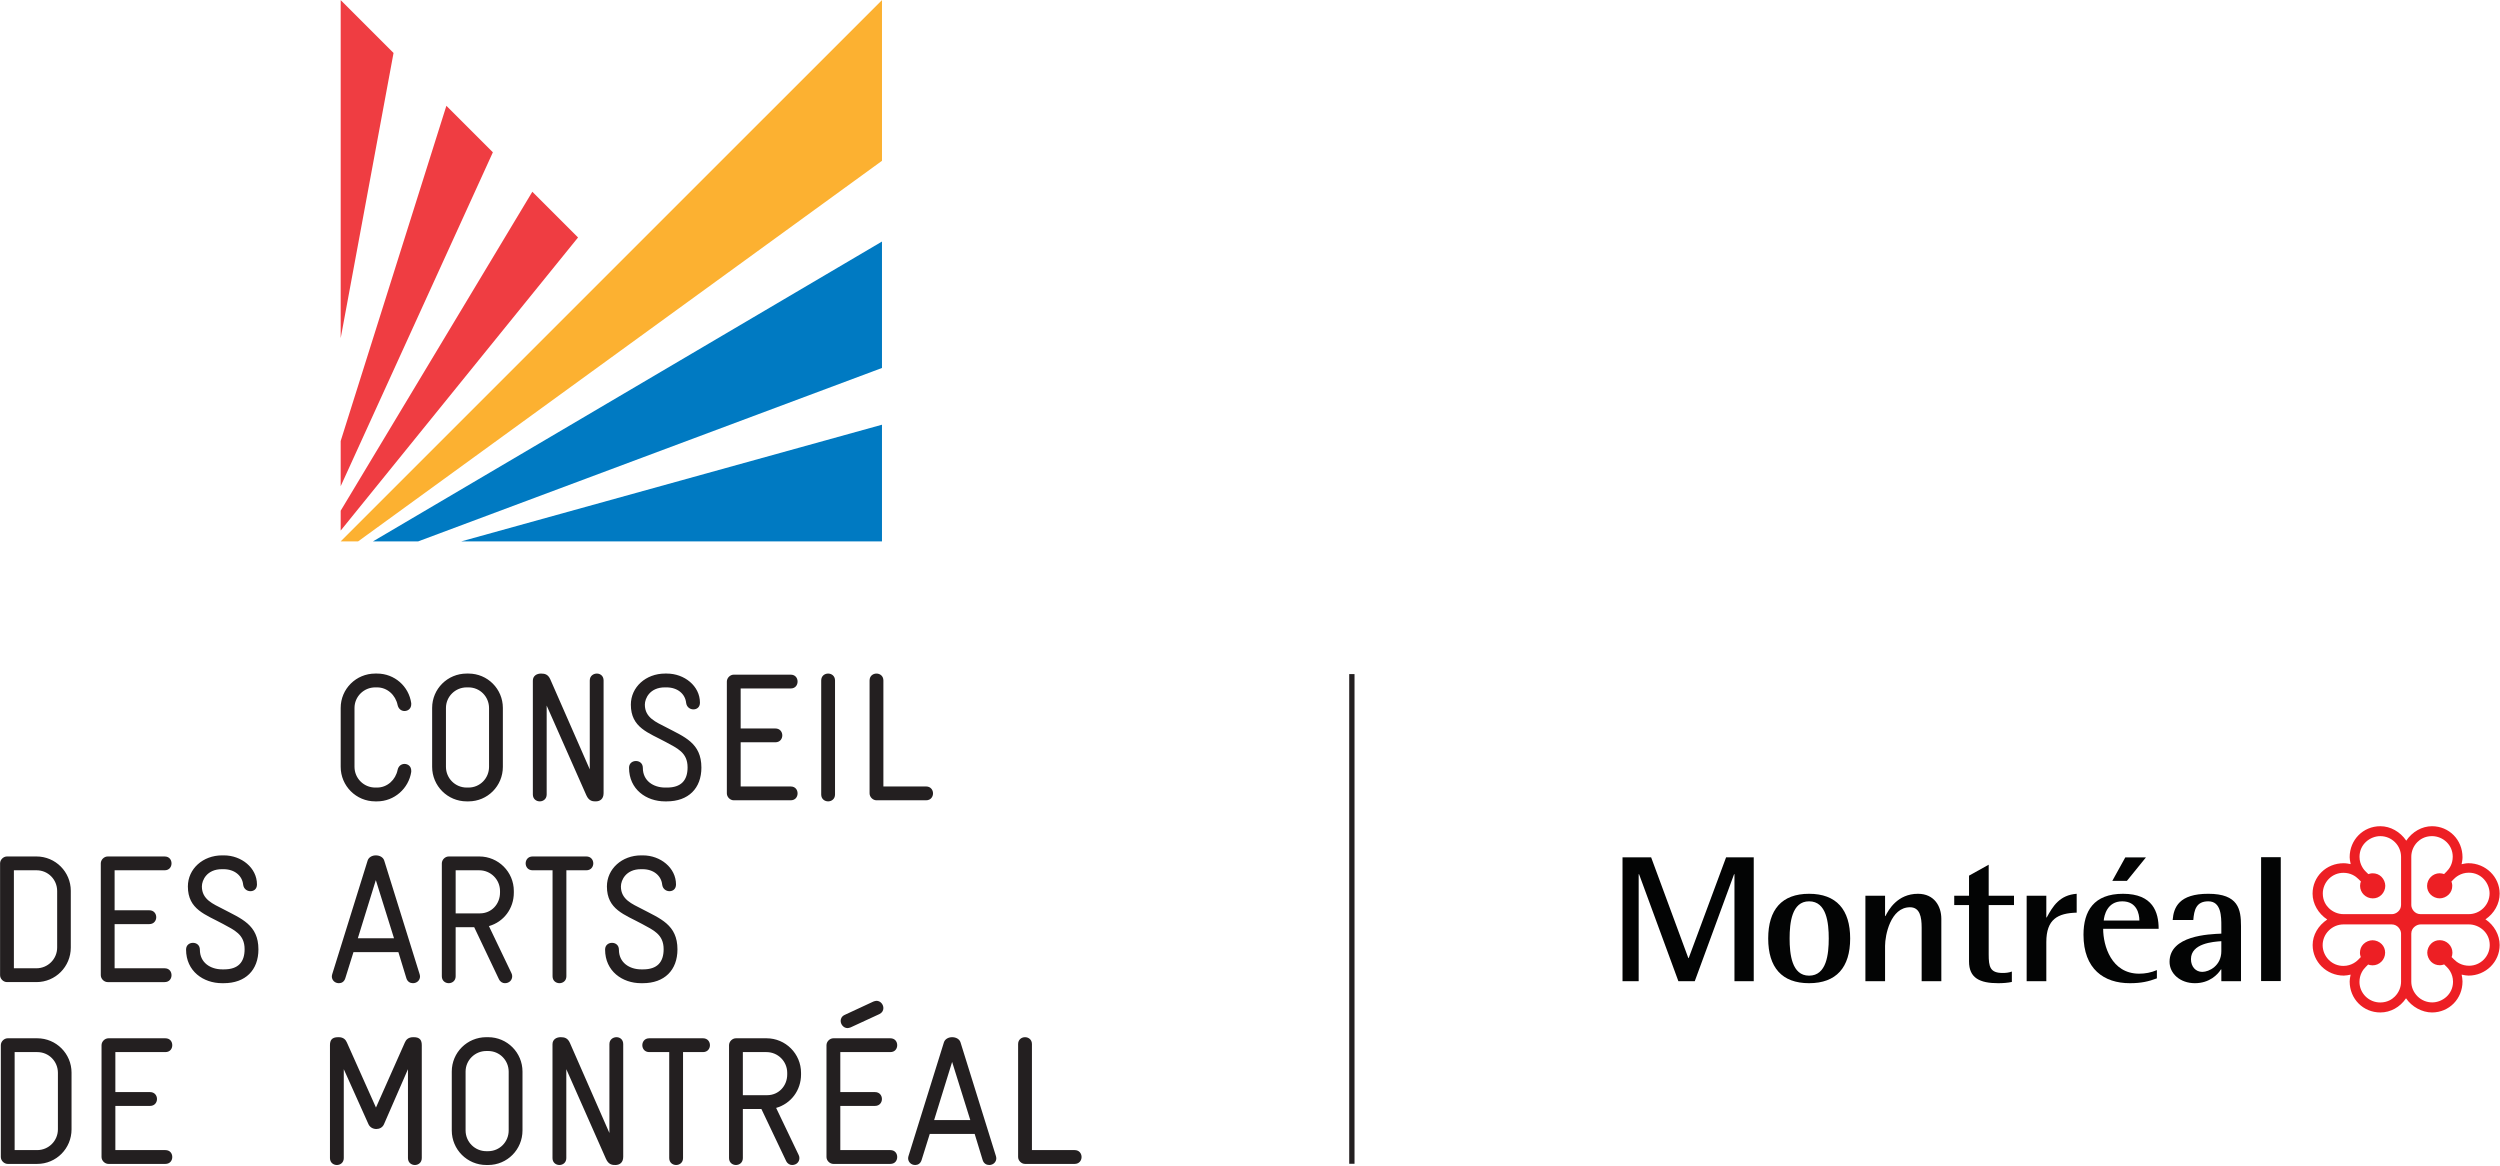 <svg clip-rule="evenodd" fill-rule="evenodd" stroke-linejoin="round" stroke-miterlimit="2" viewBox="0 0 1962 915" xmlns="http://www.w3.org/2000/svg"><g fill-rule="nonzero"><path d="m1058.864 529.03h4.167v384.3h-4.167z" fill="#231f20" stroke-width="4.167"/><g transform="matrix(4.167 0 0 4.167 -669.6 -817.971)"><path d="m224.855 259.983v-63.663l9.955 9.953z" fill="#ef3d42"/><path d="m244.761 216.224 8.757 8.757-28.663 62.884v-8.509z" fill="#ef3d42"/><path d="m260.948 232.412 8.609 8.609-44.702 55.201v-3.741z" fill="#ef3d42"/><path d="m228.139 298.258h-3.284l101.946-101.945v30.268z" fill="#fcb131"/><path d="m230.935 298.261h8.512l87.353-32.66v-23.811z" fill="#007ac2"/><path d="m247.571 298.258h79.229v-21.971z" fill="#007ac2"/><path d="m364.391 414.204c0-.651-.446-1.301-1.301-1.301h-8.047v-19.964c0-.857-.651-1.301-1.302-1.301-.65 0-1.302.444-1.302 1.301v21.265c0 .685.618 1.301 1.302 1.301h9.349c.855 0 1.301-.651 1.301-1.301zm-20.956-6.951h-6.815l3.391-10.958zm4.896 7.19c0-.136-.034-.273-.068-.41l-6.677-21.436c-.206-.616-.857-.959-1.575-.959-.686 0-1.336.343-1.541.959l-6.678 21.436c-.034.137-.068.274-.068.41 0 .685.547 1.266 1.335 1.266.514 0 .993-.272 1.199-.923l1.541-4.931h8.458l1.506 4.931c.206.651.718.923 1.232.923.787 0 1.336-.581 1.336-1.266zm-18.662-.239c0-.651-.41-1.301-1.301-1.301h-9.416v-8.322h6.539c.857 0 1.301-.65 1.301-1.3 0-.651-.444-1.302-1.301-1.302h-6.539v-7.533h9.416c.891 0 1.301-.651 1.301-1.301 0-.651-.41-1.301-1.301-1.301h-10.718c-.684 0-1.301.615-1.301 1.301v21.059c0 .685.617 1.301 1.301 1.301h10.718c.891 0 1.301-.651 1.301-1.301zm-2.603-28.044c0-.685-.547-1.371-1.3-1.371-.171 0-.377.069-.582.138l-5.377 2.499c-.547.239-.787.685-.787 1.13 0 .685.547 1.37 1.301 1.37.172 0 .377-.068.582-.137l5.41-2.5c.514-.239.753-.684.753-1.129zm-18.112 12.498c0 2.157-1.61 3.903-3.768 3.903h-4.588v-8.115h4.452c2.156 0 3.904 1.746 3.904 3.904zm2.602 0v-.308c0-3.596-2.912-6.506-6.506-6.506h-5.754c-.684 0-1.301.615-1.301 1.301v21.264c0 .856.651 1.3 1.301 1.3.652 0 1.302-.444 1.302-1.3v-9.245h3.493l4.656 9.792c.274.549.72.753 1.131.753.822 0 1.369-.581 1.369-1.3 0-.171-.033-.376-.137-.582l-4.246-8.87c2.774-.786 4.692-3.286 4.692-6.299zm-17.156-5.513c0-.651-.444-1.301-1.301-1.301h-10.135c-.857 0-1.301.65-1.301 1.301 0 .65.444 1.301 1.301 1.301h3.766v19.963c0 .856.65 1.3 1.302 1.3.649 0 1.301-.444 1.301-1.3v-19.963h3.766c.857 0 1.301-.651 1.301-1.301zm-16.333 21.025v-21.231c0-.857-.615-1.301-1.266-1.301-.652 0-1.335.444-1.335 1.301v16.745l-7.432-16.95c-.41-.925-.992-1.096-1.746-1.096-.787 0-1.541.411-1.541 1.336v21.435c0 .856.65 1.3 1.302 1.3.651 0 1.3-.444 1.3-1.3v-16.745l7.465 16.882c.515 1.163 1.267 1.163 1.782 1.163.753 0 1.471-.409 1.471-1.539zm-21.571-4.966c0 2.158-1.712 3.904-3.87 3.904h-.342c-2.158 0-3.905-1.746-3.905-3.904v-11.094c0-2.123 1.747-3.869 3.905-3.869h.342c2.158 0 3.87 1.746 3.87 3.903zm2.601 0v-11.094c0-3.561-2.876-6.472-6.471-6.472h-.342c-3.596 0-6.506 2.877-6.506 6.472v11.094c0 3.596 2.91 6.505 6.506 6.505h.342c3.595 0 6.471-2.909 6.471-6.505zm-65.96 5c0-.651-.412-1.301-1.303-1.301h-9.416v-8.322h6.54c.856 0 1.302-.65 1.302-1.3 0-.651-.446-1.302-1.302-1.302h-6.54v-7.533h9.416c.891 0 1.303-.651 1.303-1.301 0-.651-.412-1.301-1.303-1.301h-10.716c-.686 0-1.303.615-1.303 1.301v21.059c0 .685.617 1.301 1.303 1.301h10.716c.891 0 1.303-.651 1.303-1.301zm-21.538-5.206c0 2.158-1.747 3.905-3.904 3.905h-4.246v-18.457h4.279c2.159 0 3.871 1.746 3.871 3.904zm2.567 0v-10.683c0-3.561-2.876-6.471-6.471-6.471h-5.548c-.685 0-1.3.615-1.3 1.301v21.059c0 .685.615 1.301 1.3 1.301h5.548c3.595 0 6.471-2.911 6.471-6.507z" fill="#231f20"/><path d="m288.281 375.099c0-4.657-3.253-5.787-6.677-7.602-1.849-.958-3.972-1.78-3.972-4.246 0-1.198.959-3.253 3.767-3.253h.309c2.088 0 3.526 1.233 3.697 2.911.104.822.753 1.233 1.37 1.233.65 0 1.234-.411 1.234-1.268 0-3.149-2.946-5.478-6.234-5.478h-.343c-3.593 0-6.436 2.534-6.436 5.855 0 4.349 3.321 5.274 6.608 7.055 2.123 1.164 4.075 1.951 4.075 4.759 0 2.431-1.198 3.801-3.869 3.801h-.342c-2.226 0-4.211-1.267-4.211-3.699 0-.889-.652-1.3-1.303-1.3-.65 0-1.301.411-1.301 1.267 0 4.073 3.253 6.334 6.779 6.334h.309c4.109 0 6.54-2.466 6.54-6.369zm-15.852-16.196c0-.652-.447-1.301-1.303-1.301h-10.135c-.856 0-1.301.649-1.301 1.301 0 .65.445 1.301 1.301 1.301h3.766v19.963c0 .856.651 1.301 1.303 1.301.65 0 1.3-.445 1.3-1.301v-19.963h3.766c.856 0 1.303-.651 1.303-1.301zm-17.567 5.512c0 2.158-1.61 3.904-3.767 3.904h-4.588v-8.115h4.451c2.157 0 3.904 1.746 3.904 3.904zm2.601 0v-.307c0-3.596-2.91-6.506-6.505-6.506h-5.753c-.685 0-1.301.616-1.301 1.301v21.264c0 .856.651 1.301 1.301 1.301.651 0 1.302-.445 1.302-1.301v-9.246h3.492l4.657 9.794c.274.548.719.753 1.13.753.822 0 1.37-.582 1.37-1.301 0-.171-.034-.377-.137-.583l-4.246-8.868c2.773-.787 4.69-3.287 4.69-6.301zm-48.102 10.684c0-4.657-3.253-5.787-6.677-7.602-1.849-.958-3.972-1.78-3.972-4.246 0-1.198.958-3.253 3.766-3.253h.308c2.089 0 3.527 1.233 3.699 2.911.102.822.753 1.233 1.369 1.233.651 0 1.233-.411 1.233-1.268 0-3.149-2.945-5.478-6.232-5.478h-.343c-3.595 0-6.437 2.534-6.437 5.855 0 4.349 3.321 5.274 6.609 7.055 2.123 1.164 4.075 1.951 4.075 4.759 0 2.431-1.199 3.801-3.87 3.801h-.342c-2.226 0-4.212-1.267-4.212-3.699 0-.889-.651-1.3-1.301-1.3-.651 0-1.301.411-1.301 1.267 0 4.073 3.253 6.334 6.779 6.334h.309c4.109 0 6.54-2.466 6.54-6.369zm-16.367 4.862c0-.65-.411-1.3-1.302-1.3h-9.416v-8.321h6.54c.856 0 1.301-.651 1.301-1.301 0-.651-.445-1.302-1.301-1.302h-6.54v-7.533h9.416c.891 0 1.302-.651 1.302-1.301 0-.652-.411-1.301-1.302-1.301h-10.717c-.685 0-1.302.616-1.302 1.301v21.058c0 .686.617 1.302 1.302 1.302h10.717c.891 0 1.302-.651 1.302-1.302zm-21.538-5.204c0 2.157-1.747 3.904-3.904 3.904h-4.246v-18.457h4.28c2.158 0 3.87 1.746 3.87 3.904zm2.568 0v-10.684c0-3.561-2.876-6.471-6.472-6.471h-5.547c-.685 0-1.301.616-1.301 1.301v21.058c0 .686.616 1.302 1.301 1.302h5.547c3.596 0 6.472-2.911 6.472-6.506z" fill="#231f20"/><path d="m336.413 345.719c0-.65-.445-1.301-1.301-1.301h-8.047v-19.962c0-.857-.65-1.302-1.301-1.302s-1.301.445-1.301 1.302v21.263c0 .685.616 1.302 1.301 1.302h9.348c.856 0 1.301-.65 1.301-1.302zm-18.456.206v-21.469c0-.857-.65-1.302-1.301-1.302-.65 0-1.302.445-1.302 1.302v21.469c0 .857.652 1.301 1.302 1.301.651 0 1.301-.444 1.301-1.301zm-7.053-.206c0-.65-.411-1.301-1.302-1.301h-9.416v-8.321h6.539c.857 0 1.303-.65 1.303-1.301 0-.65-.446-1.3-1.303-1.3h-6.539v-7.534h9.416c.891 0 1.302-.651 1.302-1.301 0-.651-.411-1.302-1.302-1.302h-10.716c-.686 0-1.302.617-1.302 1.302v21.058c0 .685.616 1.302 1.302 1.302h10.716c.891 0 1.302-.65 1.302-1.302zm-18.114-4.862c0-4.656-3.253-5.787-6.677-7.602-1.849-.959-3.971-1.78-3.971-4.246 0-1.198.958-3.253 3.766-3.253h.308c2.09 0 3.527 1.234 3.698 2.911.103.823.753 1.233 1.37 1.233.651 0 1.233-.41 1.233-1.267 0-3.151-2.945-5.479-6.233-5.479h-.342c-3.595 0-6.438 2.534-6.438 5.855 0 4.349 3.322 5.274 6.609 7.054 2.123 1.164 4.075 1.952 4.075 4.761 0 2.43-1.199 3.8-3.869 3.8h-.344c-2.225 0-4.211-1.267-4.211-3.699 0-.889-.65-1.301-1.301-1.301-.65 0-1.301.412-1.301 1.267 0 4.075 3.253 6.335 6.78 6.335h.308c4.108 0 6.54-2.465 6.54-6.369zm-18.421 4.828v-21.229c0-.857-.617-1.302-1.267-1.302-.651 0-1.335.445-1.335 1.302v16.744l-7.431-16.95c-.411-.924-.993-1.096-1.747-1.096-.787 0-1.541.411-1.541 1.336v21.435c0 .857.651 1.301 1.302 1.301.65 0 1.301-.444 1.301-1.301v-16.745l7.465 16.882c.513 1.164 1.268 1.164 1.779 1.164.754 0 1.474-.411 1.474-1.541zm-21.572-4.965c0 2.157-1.713 3.904-3.87 3.904h-.342c-2.157 0-3.904-1.747-3.904-3.904v-11.094c0-2.123 1.747-3.87 3.904-3.87h.342c2.157 0 3.87 1.747 3.87 3.905zm2.602 0v-11.094c0-3.562-2.876-6.472-6.472-6.472h-.342c-3.596 0-6.506 2.876-6.506 6.472v11.094c0 3.595 2.91 6.506 6.506 6.506h.342c3.596 0 6.472-2.911 6.472-6.506z" fill="#231f20"/><path d="m240.128 414.41v-21.265c0-.925-.343-1.507-1.507-1.507h-.103c-.958 0-1.369.514-1.575.993l-5.444 12.259-5.479-12.259c-.205-.479-.616-.993-1.541-.993h-.102c-1.199 0-1.541.582-1.541 1.507v21.265c0 .855.65 1.3 1.301 1.3s1.301-.445 1.301-1.3v-16.745l4.657 10.375c.274.582.856.89 1.472.89.583 0 1.165-.274 1.439-.89l4.52-10.375v16.745c0 .855.65 1.3 1.301 1.3.65 0 1.301-.445 1.301-1.3z" fill="#231f20"/><path d="m234.898 373.01h-6.814l3.39-10.957zm4.897 7.192c0-.138-.034-.275-.068-.412l-6.678-21.435c-.205-.616-.856-.959-1.575-.959-.685 0-1.335.343-1.54.959l-6.678 21.435c-.034.137-.068.274-.068.412 0 .684.547 1.266 1.335 1.266.515 0 .994-.273 1.198-.925l1.541-4.929h8.458l1.507 4.929c.205.652.719.925 1.233.925.787 0 1.335-.582 1.335-1.266z" fill="#231f20"/><path d="m238.142 341.679v-.24c0-.822-.617-1.267-1.268-1.267-.548 0-1.129.343-1.301 1.13-.377 1.849-1.918 3.322-3.87 3.322h-.342c-2.157 0-3.904-1.747-3.904-3.904v-11.094c0-2.123 1.747-3.87 3.904-3.87h.342c1.952 0 3.493 1.473 3.87 3.322.172.753.719 1.13 1.301 1.13.651 0 1.268-.445 1.268-1.267v-.206c-.446-3.184-3.151-5.581-6.439-5.581h-.342c-3.594 0-6.506 2.876-6.506 6.472v11.094c0 3.596 2.912 6.506 6.506 6.506h.342c3.253 0 5.96-2.431 6.439-5.547z" fill="#231f20"/><path d="m466.272 357.766h5.39l7.003 18.97h.073l7.04-18.97h5.207v23.332h-3.631v-20.153h-.073l-7.406 20.153h-3.08l-7.407-20.153h-.074v20.153h-3.042z" fill="#030404"/><path d="m501.407 380.05c3.301 0 3.704-4.059 3.704-7.001 0-2.94-.403-6.999-3.704-6.999-3.262 0-3.666 4.059-3.666 6.999 0 2.942.404 7.001 3.666 7.001zm-7.699-7.001c0-5.443 2.568-8.419 7.699-8.419 5.134 0 7.738 2.976 7.738 8.419 0 5.445-2.604 8.42-7.738 8.42-5.131 0-7.699-2.975-7.699-8.42z" fill="#030404"/><path d="m512.015 365.002h3.703v3.821h.073c.587-1.184 2.274-4.193 6.123-4.193 3.081 0 4.401 2.368 4.401 4.701v11.767h-3.705v-10.078c0-2.028-.329-3.853-2.198-3.853-3.667 0-4.694 5.274-4.694 7.269v6.662h-3.703z" fill="#030404"/><path d="m539.598 381.232c-.734.17-1.724.238-2.567.238-3.483 0-5.5-.981-5.5-4.092v-10.618h-2.786v-1.758h2.786v-3.787l3.704-2.063v5.85h4.766v1.758h-4.766v9.265c0 2.367.256 3.517 2.639 3.517.588 0 1.211-.068 1.724-.27z" fill="#030404"/><path d="m542.385 365.002h3.703v4.092h.073c1.173-2.164 2.457-4.226 5.647-4.464v3.551c-3.557.102-5.72 1.218-5.72 5.544v7.373h-3.703z" fill="#030404"/><path d="m560.961 357.781h3.887l-3.58 4.415h-2.751zm2.654 11.887c0-1.25-.478-3.618-3.227-3.618-2.861 0-3.411 2.706-3.485 3.618zm3.298 10.888c-1.539.574-2.896.914-5.096.914-4.84 0-8.727-2.638-8.727-9.13 0-4.464 1.944-7.71 7.443-7.71 5.648 0 6.711 3.484 6.711 6.594h-10.45c0 3.179 1.54 8.453 6.782 8.453 1.138 0 2.237-.202 3.337-.677z" fill="#030404"/><path d="m579.05 373.557c-1.539.102-5.72.405-5.72 3.382 0 1.453.917 2.4 2.127 2.4 1.284 0 3.593-1.15 3.593-3.89zm0 5.309h-.073c-.587.946-2.127 2.603-4.914 2.603-2.749 0-4.765-1.792-4.765-4.024 0-4.97 7.443-5.207 9.752-5.309v-1.419c0-1.758 0-4.667-2.456-4.667-2.274 0-2.678 1.623-2.824 3.517h-3.886c.184-2.4 1.209-4.937 6.71-4.937 5.683 0 6.16 2.942 6.16 6.087v10.381h-3.704z" fill="#030404"/></g><path d="m1774.514 672.722h15.429v97.217h-15.429z" fill="#030404" stroke-width="4.167"/><path d="m616.003 383.946c-.74-.734-1.176-1.717-1.177-2.767v-9.047c.001-1.119 1.035-1.733 1.739-1.734h9.116c1.883-.001 3.916 1.475 3.92 3.882.003 2.146-1.739 3.896-3.884 3.9-1.379.001-2.303-.638-2.834-1.174-.002-.001-.348-.343-.458-.455.074-.204.15-.465.15-.829v-.001c0-1.295-1.07-2.351-2.388-2.356-.633-.002-1.196.225-1.634.658-.449.444-.718 1.082-.72 1.706 0 .603.277 1.254.721 1.698.435.433 1.006.661 1.655.66.356-.001.653-.1.808-.155.081.08.469.455.469.455.282.266 1.199 1.248 1.201 2.798v.005c0 2.402-2.029 3.894-3.91 3.896-1.044.003-2.031-.403-2.774-1.14zm-16.699-6.85c-.743-.738-1.17-1.748-1.172-2.773-.002-1.042.404-2.023 1.145-2.762.738-.738 1.722-1.161 2.778-1.163h9.085c1.123.002 1.756 1.017 1.758 1.717v9.083c.001 1.029-.431 2.044-1.174 2.785-.508.509-1.397 1.116-2.742 1.117-2.156.003-3.912-1.731-3.915-3.866v-.006c0-1.367.641-2.287 1.178-2.819.001 0 .346-.344.455-.455.207.074.468.151.833.152 1.304 0 2.362-1.067 2.368-2.38.001-.631-.226-1.194-.661-1.631-.445-.446-1.086-.713-1.712-.715-.604 0-1.259.273-1.705.716-.434.434-.666 1.002-.666 1.646v.004c0 .352.103.651.159.805-.082.082-.459.47-.459.47-.264.28-1.254 1.191-2.808 1.193-1.043.004-2.016-.395-2.745-1.118zm15.522-19.424c-.003-1.028.405-2.042 1.146-2.783.508-.509 1.401-1.116 2.744-1.119 1.035 0 2.054.419 2.788 1.151.725.72 1.126 1.685 1.126 2.717v.005c0 1.37-.638 2.288-1.176 2.817-.001.001-.345.345-.456.457-.203-.074-.467-.151-.833-.152-1.298-.001-2.36 1.068-2.367 2.38-.001.631.226 1.195.664 1.631.446.447 1.083.714 1.71.716h.003c.608 0 1.257-.276 1.701-.719.436-.43.664-.998.664-1.644v-.004c0-.352-.102-.651-.154-.806.078-.08.456-.468.456-.468.267-.281 1.253-1.192 2.807-1.194 2.415-.005 3.914 2.016 3.919 3.892.001 1.04-.406 2.022-1.146 2.762-.737.737-1.724 1.152-2.78 1.153h-9.08c-1.123-.001-1.735-1.009-1.736-1.71zm-8.554 2.8-.001-.001c-.282-.264-1.196-1.246-1.198-2.797v-.009c0-2.399 2.025-3.889 3.906-3.893 1.046-.002 2.029.403 2.772 1.139.741.735 1.145 1.719 1.147 2.77v9.046c-.001 1.118-.998 1.737-1.7 1.737h-9.123c-1.032.004-2.05-.415-2.794-1.153-.511-.507-1.121-1.393-1.122-2.733-.002-1.03.418-2.042 1.154-2.775.725-.723 1.691-1.121 2.726-1.123 1.378-.001 2.303.637 2.836 1.173 0 0 .346.343.46.453-.078.202-.155.466-.155.83 0 1.296 1.073 2.354 2.389 2.36.634.003 1.2-.228 1.641-.663.448-.445.717-1.081.717-1.704 0-.603-.274-1.253-.719-1.697-.437-.434-1.009-.662-1.659-.662-.355.001-.651.103-.81.156-.08-.078-.467-.454-.467-.454zm7.606-5.845c-1.134-1.68-2.988-2.724-4.879-2.724-3.241 0-5.78 2.563-5.78 5.836 0 .314.067.754.189 1.302-.297-.063-.855-.168-1.315-.168-3.285 0-5.86 2.518-5.86 5.732 0 1.891 1.058 3.739 2.762 4.87-1.719 1.146-2.748 2.93-2.748 4.807 0 3.175 2.629 5.757 5.862 5.757.395 0 .875-.092 1.29-.183-.115.526-.18.969-.18 1.288 0 3.272 2.539 5.836 5.78 5.836 1.92 0 3.711-.998 4.834-2.669 1.082 1.6 3.023 2.669 4.885 2.669 3.228 0 5.753-2.564 5.753-5.836 0-.426-.092-.938-.167-1.288.551.117.991.183 1.305.183 3.231 0 5.859-2.582 5.859-5.757 0-1.895-1.023-3.734-2.676-4.842 1.653-1.107 2.676-2.941 2.676-4.839 0-3.158-2.641-5.731-5.886-5.731-.407 0-.898.103-1.281.186.064-.299.17-.864.17-1.317 0-3.273-2.525-5.836-5.753-5.836-1.88 0-3.714 1.043-4.84 2.724z" fill="#ed1f24" transform="matrix(4.167 0 0 4.167 -669.6 -817.971)"/></g></svg>